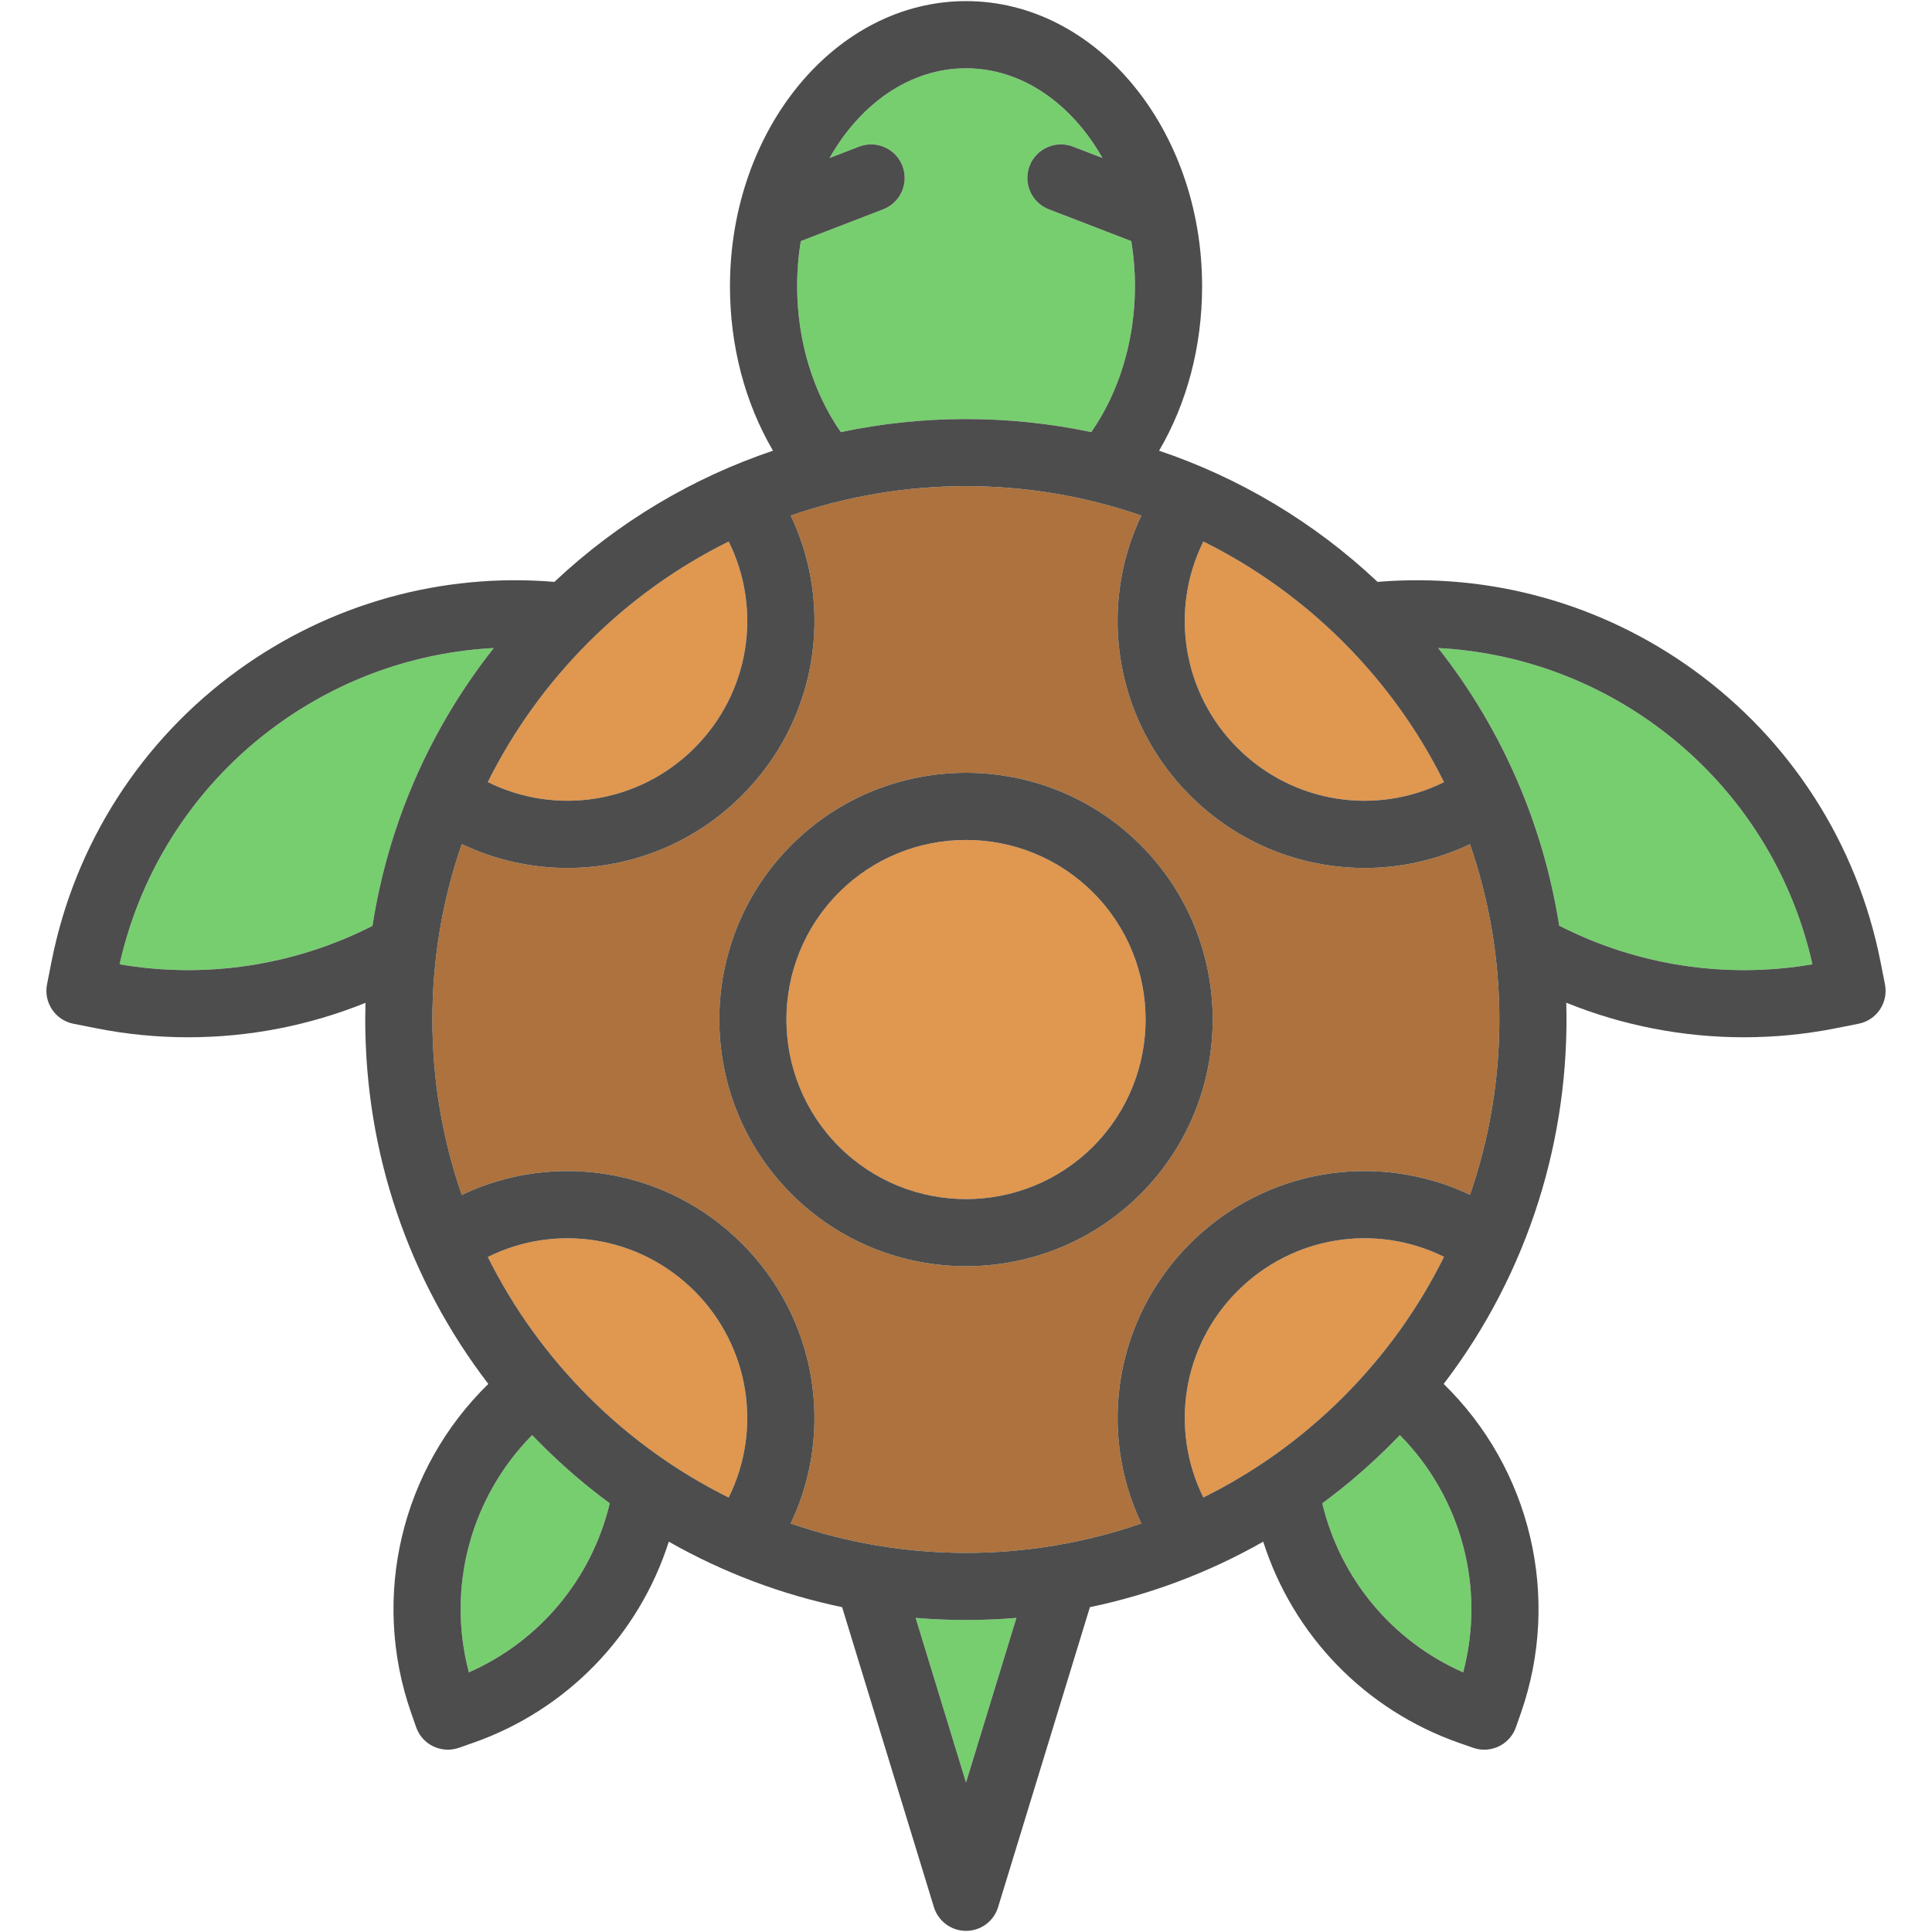 <svg width="82" height="82" viewBox="0 0 82 82" fill="none" xmlns="http://www.w3.org/2000/svg">
<path d="M61.287 53.344C60.225 55.49 58.799 57.502 57.015 59.287C55.23 61.071 53.22 62.495 51.075 63.557C49.644 60.668 50.178 57.141 52.524 54.796C54.873 52.447 58.4 51.913 61.287 53.344Z" fill="#E0974F"/>
<path d="M29.475 54.796C31.822 57.143 32.358 60.67 30.927 63.559C28.782 62.495 26.771 61.071 24.985 59.287C23.221 57.523 21.786 55.518 20.705 53.35C23.594 51.911 27.125 52.447 29.475 54.796Z" fill="#E0974F"/>
<path d="M46.392 37.879C49.366 40.853 49.366 45.69 46.392 48.664C43.42 51.636 38.582 51.636 35.609 48.664C32.635 45.69 32.635 40.853 35.609 37.879C37.096 36.393 39.047 35.65 41.001 35.65C42.952 35.65 44.906 36.393 46.392 37.879Z" fill="#E0974F"/>
<path d="M57.015 27.256C58.8 29.041 60.225 31.052 61.287 33.197C58.398 34.63 54.871 34.094 52.525 31.747C50.178 29.4 49.642 25.873 51.075 22.985C53.22 24.049 55.231 25.472 57.015 27.256Z" fill="#E0974F"/>
<path d="M30.927 22.985C32.36 25.871 31.824 29.398 29.475 31.747C27.126 34.096 23.596 34.63 20.705 33.193C21.786 31.023 23.221 29.02 24.985 27.256C26.771 25.472 28.782 24.047 30.927 22.985Z" fill="#E0974F"/>
<path d="M62.389 35.831C64.054 40.641 64.054 45.903 62.391 50.711C58.452 48.841 53.691 49.597 50.51 52.78C47.329 55.961 46.571 60.722 48.441 64.661C43.633 66.326 38.371 66.326 33.561 64.661C35.431 60.722 34.673 55.963 31.491 52.782C28.307 49.595 23.541 48.839 19.599 50.716C18.78 48.354 18.352 45.846 18.352 43.271C18.352 40.696 18.78 38.187 19.599 35.825C21.024 36.504 22.556 36.84 24.082 36.84C26.779 36.84 29.458 35.795 31.491 33.761C34.675 30.58 35.433 25.82 33.561 21.882C35.965 21.05 38.483 20.634 41.001 20.634C43.519 20.634 46.037 21.05 48.441 21.882C46.569 25.82 47.327 30.58 50.51 33.763C52.544 35.797 55.221 36.84 57.918 36.84C59.44 36.84 60.968 36.505 62.389 35.831ZM48.408 50.678C52.492 46.594 52.492 39.949 48.408 35.863C44.325 31.779 37.677 31.779 33.593 35.863C29.509 39.949 29.509 46.594 33.593 50.678C35.636 52.721 38.318 53.742 41.001 53.742C43.684 53.742 46.366 52.721 48.408 50.678Z" fill="#AD723D"/>
<path d="M25.88 63.806C25.114 67.004 22.909 69.655 19.901 70.98C18.945 67.373 19.981 63.542 22.586 60.91C22.714 61.041 22.841 61.172 22.97 61.301C23.89 62.223 24.863 63.057 25.88 63.806Z" fill="#77CE6F"/>
<path d="M43.139 68.669L41.001 75.656L38.863 68.669C39.574 68.728 40.286 68.758 41.001 68.758C41.713 68.758 42.428 68.728 43.139 68.669Z" fill="#77CE6F"/>
<path d="M59.415 60.91C62.019 63.544 63.054 67.375 62.102 70.98C59.092 69.657 56.886 67.006 56.122 63.806C57.139 63.057 58.111 62.223 59.031 61.301C59.16 61.172 59.288 61.041 59.415 60.91Z" fill="#77CE6F"/>
<path d="M70.224 30.755C73.637 33.227 76.005 36.827 76.925 40.928C73.255 41.557 69.481 40.979 66.177 39.288C65.515 35.082 63.805 31.012 61.042 27.505C64.327 27.678 67.509 28.79 70.224 30.755Z" fill="#77CE6F"/>
<path d="M20.956 27.505C18.24 30.943 16.481 34.983 15.808 39.297C12.507 40.981 8.739 41.555 5.075 40.928C5.996 36.827 8.364 33.227 11.777 30.755C14.491 28.79 17.672 27.678 20.956 27.505Z" fill="#77CE6F"/>
<path d="M48.015 10.233C48.116 10.851 48.171 11.491 48.171 12.149C48.171 14.437 47.502 16.647 46.316 18.34C42.814 17.601 39.188 17.601 35.688 18.34C34.502 16.647 33.833 14.437 33.833 12.149C33.833 11.491 33.886 10.851 33.989 10.233L37.485 8.884C38.221 8.601 38.586 7.776 38.302 7.041C38.019 6.307 37.196 5.94 36.461 6.223L35.209 6.706C36.514 4.401 38.623 2.898 41.001 2.898C43.378 2.898 45.488 4.401 46.793 6.706L45.543 6.223C44.807 5.94 43.983 6.307 43.699 7.041C43.416 7.776 43.783 8.601 44.517 8.884L48.015 10.233Z" fill="#77CE6F"/>
<path d="M80.004 41.779C80.156 42.55 79.654 43.299 78.882 43.451L77.913 43.643C76.621 43.9 75.315 44.025 74.014 44.025C71.435 44.025 68.873 43.529 66.477 42.558C66.635 48.253 64.9 53.992 61.274 58.739C64.957 62.331 66.277 67.772 64.55 72.711L64.341 73.308C64.136 73.895 63.584 74.262 62.995 74.262C62.84 74.262 62.682 74.237 62.526 74.182L61.927 73.973C57.925 72.572 54.879 69.393 53.615 65.433C51.295 66.753 48.811 67.681 46.259 68.213L42.363 80.943C42.181 81.544 41.628 81.952 41.001 81.952C40.376 81.952 39.823 81.544 39.638 80.945L35.742 68.213C33.19 67.681 30.707 66.753 28.386 65.433C27.121 69.395 24.074 72.572 20.074 73.973L19.477 74.182C19.325 74.235 19.166 74.262 19.006 74.262C18.795 74.262 18.584 74.214 18.389 74.121C18.048 73.957 17.786 73.665 17.663 73.308L17.454 72.711C15.722 67.77 17.043 62.331 20.726 58.739C17.338 54.317 15.502 48.936 15.502 43.271C15.502 43.035 15.506 42.799 15.511 42.564C13.119 43.531 10.561 44.025 7.986 44.025C6.684 44.025 5.379 43.9 4.087 43.643L3.117 43.451C2.346 43.299 1.844 42.55 1.996 41.777L2.188 40.806C3.176 35.818 5.989 31.428 10.105 28.446C14.014 25.616 18.757 24.298 23.531 24.697C26.269 22.12 29.443 20.263 32.808 19.129C31.623 17.105 30.982 14.693 30.982 12.149C30.982 5.477 35.477 0.047 41.001 0.047C46.527 0.047 51.021 5.477 51.021 12.149C51.021 14.693 50.381 17.105 49.195 19.129C52.559 20.265 55.732 22.12 58.469 24.697C63.244 24.298 67.988 25.616 71.895 28.446C76.013 31.428 78.823 35.818 79.812 40.806L80.004 41.779ZM76.925 40.928C76.005 36.827 73.637 33.227 70.224 30.755C67.509 28.79 64.328 27.678 61.042 27.505C63.805 31.012 65.515 35.082 66.177 39.288C69.481 40.979 73.255 41.557 76.925 40.928ZM62.391 50.711C64.054 45.903 64.054 40.641 62.389 35.831C60.968 36.505 59.44 36.84 57.918 36.84C55.221 36.84 52.544 35.797 50.51 33.763C47.327 30.58 46.569 25.82 48.441 21.882C46.037 21.05 43.519 20.634 41.001 20.634C38.483 20.634 35.965 21.05 33.561 21.882C35.433 25.82 34.675 30.58 31.491 33.761C29.458 35.795 26.779 36.84 24.082 36.84C22.556 36.84 21.024 36.504 19.599 35.825C18.78 38.187 18.352 40.696 18.352 43.271C18.352 45.846 18.78 48.354 19.599 50.716C23.54 48.839 28.306 49.595 31.491 52.782C34.673 55.963 35.431 60.722 33.561 64.661C38.371 66.326 43.633 66.326 48.441 64.661C46.571 60.722 47.329 55.961 50.51 52.78C53.691 49.597 58.452 48.841 62.391 50.711ZM62.102 70.98C63.054 67.375 62.019 63.544 59.415 60.91C59.288 61.041 59.16 61.172 59.031 61.301C58.111 62.223 57.139 63.057 56.122 63.806C56.886 67.006 59.092 69.657 62.102 70.98ZM61.287 33.197C60.225 31.052 58.799 29.041 57.015 27.256C55.231 25.472 53.22 24.049 51.075 22.985C49.642 25.873 50.178 29.4 52.525 31.747C54.871 34.094 58.398 34.63 61.287 33.197ZM57.015 59.287C58.799 57.502 60.225 55.49 61.287 53.344C58.4 51.913 54.873 52.447 52.525 54.796C50.178 57.141 49.644 60.668 51.075 63.557C53.22 62.495 55.231 61.071 57.015 59.287ZM48.171 12.149C48.171 11.491 48.116 10.851 48.015 10.233L44.516 8.884C43.783 8.601 43.416 7.776 43.699 7.041C43.982 6.307 44.807 5.94 45.543 6.223L46.793 6.706C45.487 4.401 43.378 2.898 41.001 2.898C38.623 2.898 36.514 4.401 35.209 6.706L36.461 6.223C37.196 5.94 38.019 6.307 38.302 7.041C38.585 7.776 38.221 8.601 37.485 8.884L33.989 10.233C33.886 10.851 33.833 11.491 33.833 12.149C33.833 14.437 34.502 16.647 35.687 18.34C39.188 17.601 42.814 17.601 46.316 18.34C47.502 16.647 48.171 14.437 48.171 12.149ZM41.001 75.656L43.139 68.669C42.428 68.728 41.713 68.758 41.001 68.758C40.286 68.758 39.574 68.728 38.863 68.669L41.001 75.656ZM29.475 31.747C31.824 29.398 32.36 25.871 30.927 22.985C28.782 24.047 26.771 25.472 24.985 27.256C23.221 29.02 21.786 31.023 20.705 33.193C23.596 34.63 27.126 34.096 29.475 31.747ZM30.927 63.559C32.358 60.67 31.822 57.143 29.475 54.796C27.124 52.447 23.594 51.912 20.705 53.35C21.786 55.519 23.221 57.523 24.985 59.287C26.771 61.071 28.782 62.495 30.927 63.559ZM19.901 70.98C22.91 69.655 25.114 67.004 25.88 63.806C24.863 63.057 23.89 62.223 22.97 61.301C22.841 61.172 22.714 61.041 22.586 60.91C19.981 63.542 18.945 67.373 19.901 70.98ZM15.808 39.297C16.481 34.983 18.24 30.943 20.956 27.505C17.672 27.678 14.491 28.79 11.777 30.755C8.364 33.227 5.996 36.827 5.075 40.928C8.739 41.555 12.507 40.981 15.808 39.297Z" fill="#4D4D4D"/>
<path d="M48.408 35.863C52.492 39.949 52.492 46.594 48.408 50.678C46.365 52.721 43.684 53.742 41.001 53.742C38.317 53.742 35.636 52.721 33.593 50.678C29.509 46.594 29.509 39.949 33.593 35.863C37.677 31.779 44.324 31.779 48.408 35.863ZM46.392 48.664C49.366 45.69 49.366 40.853 46.392 37.879C44.906 36.393 42.952 35.65 41.001 35.65C39.047 35.65 37.096 36.393 35.609 37.879C32.635 40.853 32.635 45.69 35.609 48.664C38.582 51.636 43.42 51.636 46.392 48.664Z" fill="#4D4D4D"/>
</svg>

